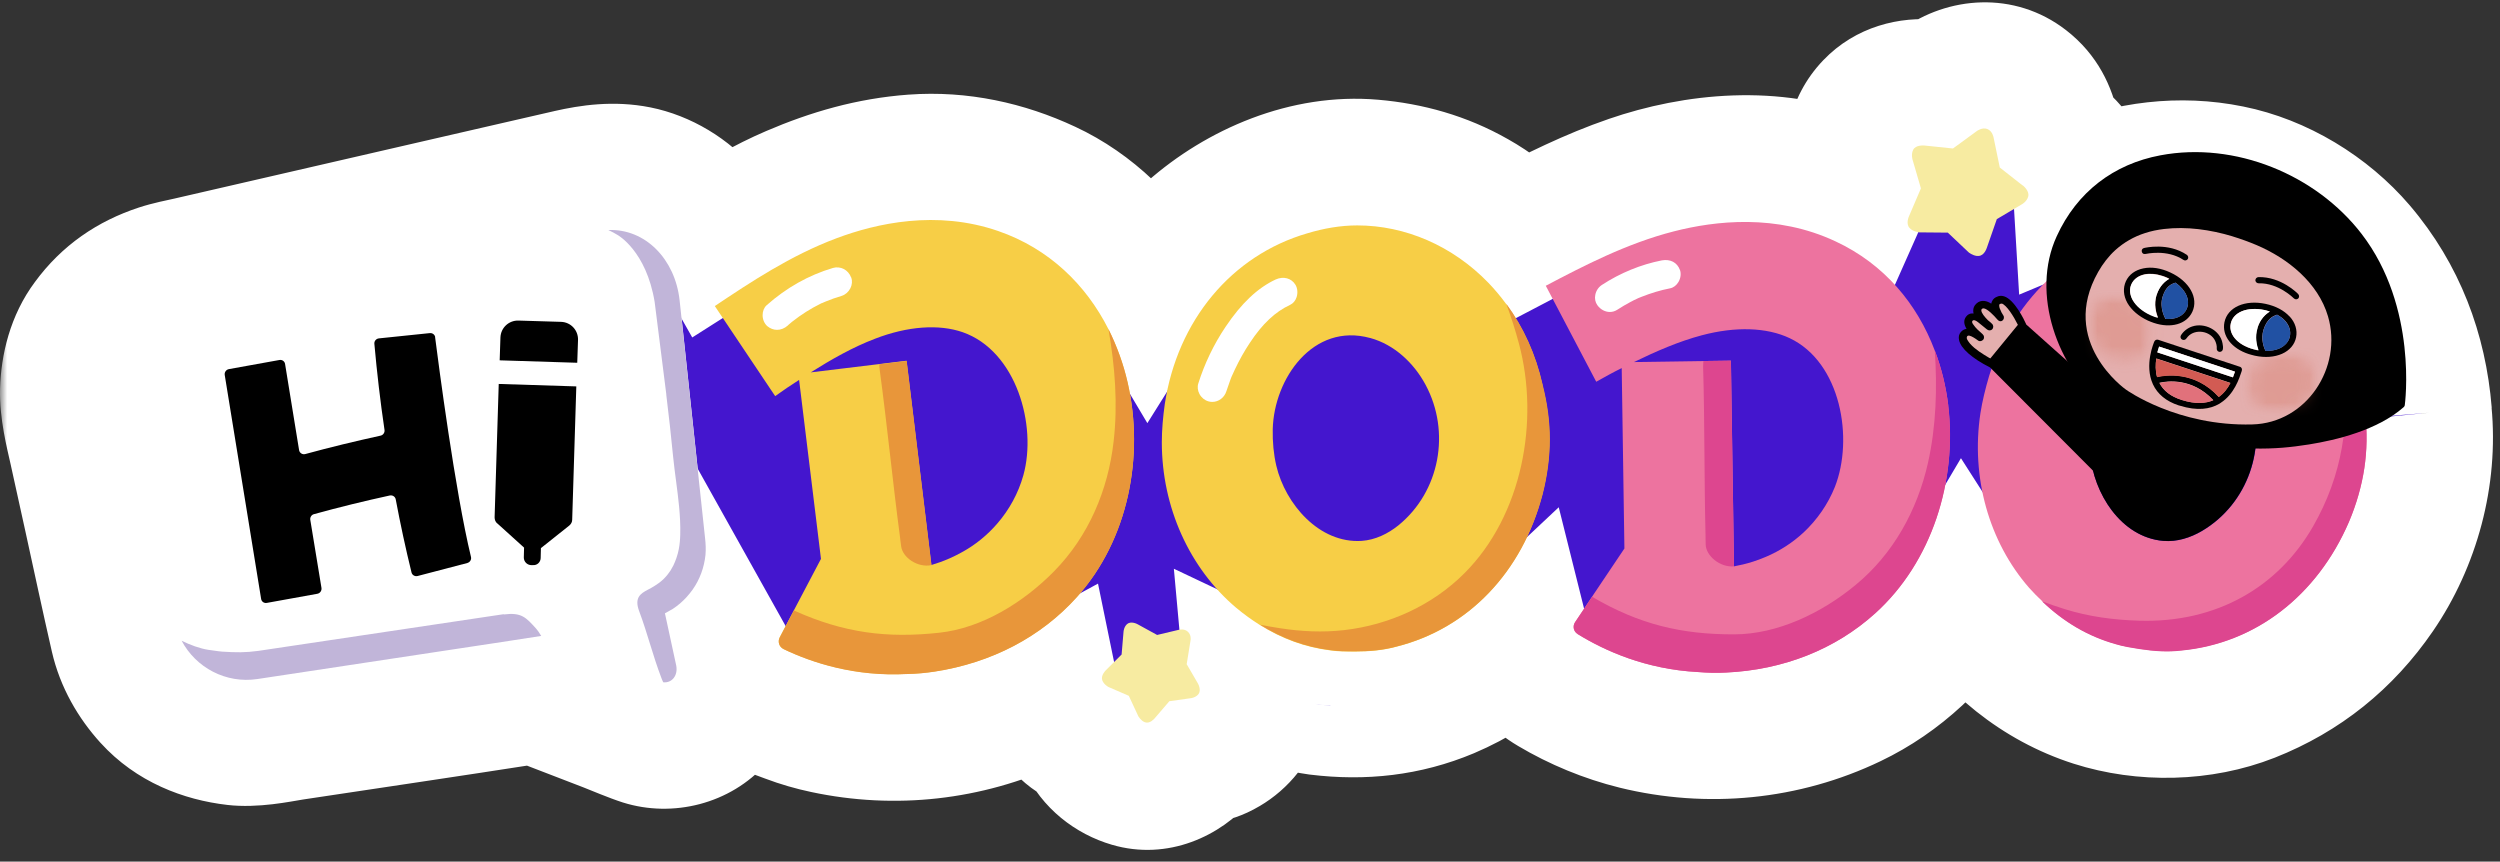 <svg width="177" height="61" viewBox="0 0 177 61" fill="none" xmlns="http://www.w3.org/2000/svg">
<rect x="0" y="0" width="177" height="61" fill="#333333" stroke="none"/>
<mask id="path-1-outside-1_99_2832" maskUnits="userSpaceOnUse" x="0" y="-0.834" width="177" height="62" fill="black">
<rect fill="white" y="-0.834" width="177" height="62"/>
<path d="M171.43 29.267C171.084 24.977 169.609 21.069 166.803 17.78C164.544 15.139 161.237 13.125 157.83 12.442C154.341 11.732 150.78 12.178 147.527 13.535C147.445 12.16 146.744 10.912 145.633 10.037C145.478 9.919 145.332 9.8 145.177 9.682C145.15 9.554 145.123 9.427 145.095 9.299C144.831 8.006 144.294 6.922 143.21 6.084C141.534 4.79 139.256 4.918 137.589 6.129C137.453 6.23 137.307 6.33 137.17 6.439L136.669 6.384C135.23 6.23 133.727 6.649 132.707 7.714C131.504 8.962 131.185 10.711 131.586 12.351C131.632 12.524 131.686 12.706 131.741 12.879C131.768 12.961 131.787 13.043 131.814 13.125C131.787 13.18 131.768 13.235 131.741 13.289C131.705 13.38 131.668 13.462 131.632 13.544C131.167 13.326 130.693 13.116 130.22 12.925C125.592 11.094 120.145 11.559 115.517 13.153C112.784 14.091 110.188 15.384 107.629 16.724C106.636 15.758 105.542 14.902 104.294 14.2C102.072 12.934 99.667 12.26 97.135 12.041C92.571 11.65 87.916 13.608 84.536 16.596C83.279 17.698 82.222 18.974 81.348 20.367C79.599 17.425 77.094 14.938 73.997 13.499C71.091 12.142 67.912 11.449 64.696 11.686C61.699 11.905 58.957 12.697 56.215 13.872C54.302 14.692 52.517 15.74 50.768 16.851C50.458 16.305 50.103 15.803 49.657 15.257C48.527 13.89 46.796 12.852 45.066 12.506C43.453 12.187 41.914 12.387 40.347 12.743C37.769 13.335 35.2 13.927 32.622 14.519C26.227 15.995 19.842 17.461 13.447 18.937C12.773 19.092 12.062 19.219 11.406 19.438C9.375 20.103 7.744 21.224 6.487 22.945C5.485 24.284 5.048 26.006 5.003 27.655C4.966 29.03 5.33 30.397 5.622 31.736C5.977 33.339 6.323 34.933 6.679 36.536C7.298 39.36 7.899 42.193 8.546 45.017C8.91 46.602 9.73 48.032 10.814 49.226C12.345 50.911 14.458 51.767 16.672 52.022C18.002 52.177 19.359 51.867 20.671 51.667C26.227 50.829 31.793 50.009 37.341 49.144C37.514 49.116 37.687 49.089 37.86 49.062C39.6 49.736 41.349 50.401 43.089 51.075C43.927 51.394 44.756 51.776 45.612 52.05C47.325 52.587 49.329 52.077 50.522 50.729C51.333 49.809 51.706 48.788 51.779 47.695C51.952 48.005 52.162 48.297 52.408 48.561C53.309 49.544 54.721 49.991 55.942 50.446C56.762 50.756 57.609 51.002 58.474 51.184C63.384 52.232 68.376 51.658 72.922 49.581C73.359 49.38 73.778 49.162 74.197 48.934C74.343 49.645 74.625 50.228 75.072 50.811C75.472 51.33 75.809 51.694 76.42 52.04C76.529 52.104 76.648 52.15 76.766 52.204C76.83 52.232 76.903 52.268 76.975 52.295C76.994 52.341 77.012 52.377 77.039 52.423C77.631 53.698 78.788 54.618 80.127 55.01C81.831 55.511 83.644 54.755 84.755 53.452C84.782 53.416 84.81 53.389 84.837 53.352C84.928 53.343 85.01 53.325 85.092 53.316C85.192 53.297 85.292 53.288 85.393 53.27C85.32 53.279 85.238 53.288 85.165 53.297C85.657 53.216 86.067 53.106 86.65 52.76C87.661 52.168 88.453 51.184 88.754 50.045C88.891 49.535 88.927 49.034 88.882 48.533C89.228 48.697 89.583 48.852 89.938 48.998C91.068 49.462 92.197 49.709 93.372 49.882C96.497 50.264 99.503 49.945 102.427 48.715C104.313 47.914 106.071 46.803 107.574 45.391C107.601 45.5 107.628 45.618 107.665 45.719C108.093 46.967 108.904 47.85 110.033 48.515C111.828 49.581 113.832 50.41 115.863 50.911C120.946 52.159 126.275 51.64 130.985 49.38C134.301 47.795 137.125 45.145 139.001 41.975C141.187 45.391 144.458 48.069 148.338 49.308C151.8 50.41 155.817 50.328 159.206 48.998C162.904 47.54 165.874 45.145 168.124 41.865C170.611 38.24 171.84 33.658 171.421 29.276"/>
</mask>
<path d="M171.43 29.267C171.084 24.977 169.609 21.069 166.803 17.78C164.544 15.139 161.237 13.125 157.83 12.442C154.341 11.732 150.78 12.178 147.527 13.535C147.445 12.16 146.744 10.912 145.633 10.037C145.478 9.919 145.332 9.8 145.177 9.682C145.15 9.554 145.123 9.427 145.095 9.299C144.831 8.006 144.294 6.922 143.21 6.084C141.534 4.79 139.256 4.918 137.589 6.129C137.453 6.23 137.307 6.33 137.17 6.439L136.669 6.384C135.23 6.23 133.727 6.649 132.707 7.714C131.504 8.962 131.185 10.711 131.586 12.351C131.632 12.524 131.686 12.706 131.741 12.879C131.768 12.961 131.787 13.043 131.814 13.125C131.787 13.18 131.768 13.235 131.741 13.289C131.705 13.38 131.668 13.462 131.632 13.544C131.167 13.326 130.693 13.116 130.22 12.925C125.592 11.094 120.145 11.559 115.517 13.153C112.784 14.091 110.188 15.384 107.629 16.724C106.636 15.758 105.542 14.902 104.294 14.2C102.072 12.934 99.667 12.26 97.135 12.041C92.571 11.65 87.916 13.608 84.536 16.596C83.279 17.698 82.222 18.974 81.348 20.367C79.599 17.425 77.094 14.938 73.997 13.499C71.091 12.142 67.912 11.449 64.696 11.686C61.699 11.905 58.957 12.697 56.215 13.872C54.302 14.692 52.517 15.74 50.768 16.851C50.458 16.305 50.103 15.803 49.657 15.257C48.527 13.89 46.796 12.852 45.066 12.506C43.453 12.187 41.914 12.387 40.347 12.743C37.769 13.335 35.2 13.927 32.622 14.519C26.227 15.995 19.842 17.461 13.447 18.937C12.773 19.092 12.062 19.219 11.406 19.438C9.375 20.103 7.744 21.224 6.487 22.945C5.485 24.284 5.048 26.006 5.003 27.655C4.966 29.03 5.33 30.397 5.622 31.736C5.977 33.339 6.323 34.933 6.679 36.536C7.298 39.36 7.899 42.193 8.546 45.017C8.91 46.602 9.73 48.032 10.814 49.226C12.345 50.911 14.458 51.767 16.672 52.022C18.002 52.177 19.359 51.867 20.671 51.667C26.227 50.829 31.793 50.009 37.341 49.144C37.514 49.116 37.687 49.089 37.86 49.062C39.6 49.736 41.349 50.401 43.089 51.075C43.927 51.394 44.756 51.776 45.612 52.05C47.325 52.587 49.329 52.077 50.522 50.729C51.333 49.809 51.706 48.788 51.779 47.695C51.952 48.005 52.162 48.297 52.408 48.561C53.309 49.544 54.721 49.991 55.942 50.446C56.762 50.756 57.609 51.002 58.474 51.184C63.384 52.232 68.376 51.658 72.922 49.581C73.359 49.38 73.778 49.162 74.197 48.934C74.343 49.645 74.625 50.228 75.072 50.811C75.472 51.33 75.809 51.694 76.42 52.04C76.529 52.104 76.648 52.15 76.766 52.204C76.83 52.232 76.903 52.268 76.975 52.295C76.994 52.341 77.012 52.377 77.039 52.423C77.631 53.698 78.788 54.618 80.127 55.01C81.831 55.511 83.644 54.755 84.755 53.452C84.782 53.416 84.81 53.389 84.837 53.352C84.928 53.343 85.01 53.325 85.092 53.316C85.192 53.297 85.292 53.288 85.393 53.27C85.32 53.279 85.238 53.288 85.165 53.297C85.657 53.216 86.067 53.106 86.65 52.76C87.661 52.168 88.453 51.184 88.754 50.045C88.891 49.535 88.927 49.034 88.882 48.533C89.228 48.697 89.583 48.852 89.938 48.998C91.068 49.462 92.197 49.709 93.372 49.882C96.497 50.264 99.503 49.945 102.427 48.715C104.313 47.914 106.071 46.803 107.574 45.391C107.601 45.5 107.628 45.618 107.665 45.719C108.093 46.967 108.904 47.85 110.033 48.515C111.828 49.581 113.832 50.41 115.863 50.911C120.946 52.159 126.275 51.64 130.985 49.38C134.301 47.795 137.125 45.145 139.001 41.975C141.187 45.391 144.458 48.069 148.338 49.308C151.8 50.41 155.817 50.328 159.206 48.998C162.904 47.54 165.874 45.145 168.124 41.865C170.611 38.24 171.84 33.658 171.421 29.276" fill="#4416CE"/>
<path d="M166.803 17.78L170.607 14.535L170.603 14.53L166.803 17.78ZM157.83 12.442L156.832 17.341L156.84 17.343L156.847 17.345L157.83 12.442ZM147.527 13.535L142.536 13.833L142.955 20.861L149.453 18.149L147.527 13.535ZM145.633 10.037L148.725 6.108L148.697 6.086L148.67 6.065L145.633 10.037ZM145.177 9.682L140.288 10.73L140.675 12.533L142.14 13.654L145.177 9.682ZM145.095 9.299L140.196 10.3L140.201 10.323L140.206 10.347L145.095 9.299ZM143.21 6.084L146.268 2.128L146.264 2.125L143.21 6.084ZM137.589 6.129L134.65 2.085L134.641 2.091L134.632 2.097L137.589 6.129ZM137.17 6.439L136.628 11.409L138.681 11.633L140.294 10.343L137.17 6.439ZM136.669 6.384L137.211 1.414L137.204 1.413L136.669 6.384ZM132.707 7.714L136.307 11.184L136.313 11.178L136.318 11.172L132.707 7.714ZM131.586 12.351L126.729 13.538L126.74 13.581L126.751 13.623L131.586 12.351ZM131.741 12.879L126.973 14.385L126.985 14.423L126.998 14.46L131.741 12.879ZM131.814 13.125L136.286 15.361L137.212 13.509L136.557 11.544L131.814 13.125ZM131.741 13.289L127.269 11.053L127.176 11.239L127.099 11.432L131.741 13.289ZM131.632 13.544L129.503 18.068L134.126 20.244L136.201 15.575L131.632 13.544ZM130.22 12.925L132.092 8.289L132.076 8.282L132.059 8.276L130.22 12.925ZM115.517 13.153L117.141 17.882L117.146 17.88L115.517 13.153ZM107.629 16.724L104.143 20.308L106.738 22.832L109.946 21.154L107.629 16.724ZM104.294 14.2L101.82 18.545L101.832 18.552L101.845 18.559L104.294 14.2ZM97.135 12.041L97.565 7.06L97.562 7.06L97.135 12.041ZM84.536 16.596L87.833 20.355L87.84 20.349L87.848 20.342L84.536 16.596ZM81.348 20.367L77.05 22.922L81.233 29.959L85.583 23.025L81.348 20.367ZM73.997 13.499L71.881 18.029L71.89 18.033L73.997 13.499ZM64.696 11.686L65.06 16.673L65.063 16.672L64.696 11.686ZM56.215 13.872L54.246 9.277L56.215 13.872ZM50.768 16.851L46.418 19.316L49.011 23.892L53.45 21.071L50.768 16.851ZM49.657 15.257L53.529 12.094L53.52 12.083L53.51 12.071L49.657 15.257ZM45.066 12.506L46.046 7.603L46.035 7.601L45.066 12.506ZM40.347 12.743L39.241 7.866L39.228 7.87L40.347 12.743ZM32.622 14.519L31.503 9.646L31.498 9.647L32.622 14.519ZM13.447 18.937L14.566 23.81L14.571 23.809L13.447 18.937ZM11.406 19.438L12.962 24.19L12.975 24.186L12.988 24.181L11.406 19.438ZM6.487 22.945L10.491 25.941L10.508 25.917L10.525 25.894L6.487 22.945ZM5.003 27.655L0.004 27.517L0.004 27.522L5.003 27.655ZM5.622 31.736L0.736 32.799L0.738 32.808L0.74 32.817L5.622 31.736ZM6.679 36.536L11.562 35.465L11.56 35.455L6.679 36.536ZM8.546 45.017L3.672 46.133L3.673 46.137L8.546 45.017ZM10.814 49.226L14.516 45.864L14.515 45.864L10.814 49.226ZM16.672 52.022L17.25 47.056L17.244 47.055L16.672 52.022ZM20.671 51.667L19.925 46.723L19.916 46.724L20.671 51.667ZM37.341 49.144L38.111 54.084L38.12 54.083L37.341 49.144ZM37.86 49.062L39.666 44.399L38.41 43.913L37.08 44.123L37.86 49.062ZM43.089 51.075L41.282 55.737L41.297 55.743L41.311 55.748L43.089 51.075ZM45.612 52.05L44.092 56.813L44.103 56.816L44.115 56.82L45.612 52.05ZM50.522 50.729L54.266 54.043L54.273 54.034L50.522 50.729ZM51.779 47.695L56.144 45.256L47.913 30.527L46.79 47.363L51.779 47.695ZM52.408 48.561L56.093 45.182L56.08 45.168L56.067 45.154L52.408 48.561ZM55.942 50.446L57.709 45.769L57.7 45.765L57.69 45.762L55.942 50.446ZM58.474 51.184L59.518 46.294L59.505 46.291L58.474 51.184ZM72.922 49.581L75 54.129L75.005 54.126L72.922 49.581ZM74.197 48.934L79.095 47.929L77.739 41.319L71.81 44.541L74.197 48.934ZM75.072 50.811L71.102 53.85L71.108 53.858L71.114 53.866L75.072 50.811ZM76.42 52.04L78.939 47.721L78.913 47.706L78.887 47.691L76.42 52.04ZM76.766 52.204L74.671 56.744L74.733 56.773L74.796 56.8L76.766 52.204ZM76.975 52.295L81.618 50.439L80.798 48.389L78.731 47.614L76.975 52.295ZM77.039 52.423L81.574 50.318L81.463 50.078L81.327 49.851L77.039 52.423ZM80.127 55.01L81.538 50.213L81.531 50.211L80.127 55.01ZM84.755 53.452L88.559 56.698L88.661 56.578L88.755 56.452L84.755 53.452ZM84.837 53.352L84.339 48.377L82.154 48.596L80.837 50.352L84.837 53.352ZM85.092 53.316L85.644 58.285L85.816 58.266L85.986 58.235L85.092 53.316ZM85.393 53.27L86.287 58.19L84.772 48.309L85.393 53.27ZM85.165 53.297L84.343 48.366L85.785 58.259L85.165 53.297ZM86.65 52.76L84.123 48.445L84.11 48.453L84.097 48.461L86.65 52.76ZM88.754 50.045L83.924 48.752L83.922 48.761L83.92 48.769L88.754 50.045ZM88.882 48.533L91.022 44.015L83.109 40.267L83.902 48.986L88.882 48.533ZM89.938 48.998L91.84 44.374L91.836 44.372L89.938 48.998ZM93.372 49.882L92.644 54.828L92.704 54.837L92.765 54.844L93.372 49.882ZM102.427 48.715L104.365 53.325L104.374 53.321L104.383 53.317L102.427 48.715ZM107.574 45.391L112.425 44.178L110.359 35.914L104.15 41.746L107.574 45.391ZM107.665 45.719L112.394 44.096L112.38 44.053L112.364 44.01L107.665 45.719ZM110.033 48.515L112.587 44.216L112.578 44.211L112.57 44.206L110.033 48.515ZM115.863 50.911L114.666 55.765L114.671 55.767L115.863 50.911ZM130.985 49.38L128.828 44.869L128.822 44.872L130.985 49.38ZM139.001 41.975L143.212 39.279L138.835 32.44L134.698 39.428L139.001 41.975ZM148.338 49.308L146.818 54.071L146.821 54.072L148.338 49.308ZM159.206 48.998L161.032 53.652L161.039 53.65L159.206 48.998ZM168.124 41.865L172.247 44.694L172.247 44.694L168.124 41.865ZM171.43 29.267L176.414 28.865C175.993 23.641 174.166 18.706 170.607 14.535L166.803 17.78L162.999 21.025C165.051 23.431 166.176 26.312 166.447 29.669L171.43 29.267ZM166.803 17.78L170.603 14.53C167.657 11.086 163.378 8.455 158.813 7.54L157.83 12.442L156.847 17.345C159.096 17.796 161.43 19.191 163.003 21.03L166.803 17.78ZM157.83 12.442L158.828 7.543C154.269 6.614 149.69 7.215 145.602 8.921L147.527 13.535L149.453 18.149C151.869 17.141 154.414 16.849 156.832 17.341L157.83 12.442ZM147.527 13.535L152.519 13.238C152.344 10.302 150.849 7.78 148.725 6.108L145.633 10.037L142.541 13.967C142.591 14.006 142.594 14.024 142.58 13.998C142.572 13.985 142.562 13.963 142.554 13.933C142.545 13.902 142.538 13.868 142.536 13.833L147.527 13.535ZM145.633 10.037L148.67 6.065C148.626 6.032 148.579 5.995 148.499 5.932C148.429 5.876 148.325 5.795 148.215 5.71L145.177 9.682L142.14 13.654C142.184 13.687 142.231 13.724 142.311 13.787C142.381 13.843 142.485 13.924 142.595 14.009L145.633 10.037ZM145.177 9.682L150.066 8.634C150.053 8.57 150.039 8.507 150.025 8.443C150.012 8.379 149.998 8.315 149.984 8.252L145.095 9.299L140.206 10.347C140.22 10.411 140.234 10.475 140.247 10.539C140.261 10.602 140.275 10.666 140.288 10.73L145.177 9.682ZM145.095 9.299L149.994 8.299C149.556 6.155 148.532 3.878 146.268 2.128L143.21 6.084L140.151 10.04C140.165 10.05 140.158 10.046 140.14 10.025C140.122 10.005 140.11 9.986 140.104 9.976C140.093 9.956 140.142 10.032 140.196 10.3L145.095 9.299ZM143.21 6.084L146.264 2.125C142.597 -0.705 137.862 -0.25 134.65 2.085L137.589 6.129L140.529 10.174C140.562 10.149 140.567 10.165 140.506 10.166C140.47 10.167 140.414 10.162 140.345 10.14C140.272 10.117 140.206 10.081 140.155 10.042L143.21 6.084ZM137.589 6.129L134.632 2.097C134.559 2.151 134.59 2.127 134.443 2.234C134.349 2.302 134.205 2.408 134.047 2.535L137.17 6.439L140.294 10.343C140.272 10.361 140.269 10.361 140.317 10.327C140.341 10.31 140.364 10.293 140.405 10.263C140.442 10.237 140.492 10.201 140.546 10.161L137.589 6.129ZM137.17 6.439L137.712 1.469L137.211 1.414L136.669 6.384L136.127 11.355L136.628 11.409L137.17 6.439ZM136.669 6.384L137.204 1.413C134.532 1.126 131.386 1.863 129.095 4.257L132.707 7.714L136.318 11.172C136.197 11.298 136.086 11.344 136.055 11.354C136.04 11.358 136.042 11.356 136.06 11.354C136.077 11.353 136.103 11.352 136.134 11.356L136.669 6.384ZM132.707 7.714L129.106 4.245C126.502 6.948 126 10.555 126.729 13.538L131.586 12.351L136.443 11.164C136.428 11.1 136.423 11.05 136.422 11.018C136.422 10.985 136.425 10.975 136.423 10.985C136.42 10.997 136.412 11.027 136.39 11.069C136.367 11.112 136.338 11.152 136.307 11.184L132.707 7.714ZM131.586 12.351L126.751 13.623C126.825 13.904 126.905 14.171 126.973 14.385L131.741 12.879L136.509 11.374C136.467 11.242 136.439 11.144 136.421 11.079L131.586 12.351ZM131.741 12.879L126.998 14.46C126.978 14.403 126.966 14.36 126.96 14.341C126.956 14.325 126.953 14.315 126.96 14.341C126.964 14.356 126.978 14.407 126.995 14.464C127.012 14.524 127.038 14.608 127.07 14.706L131.814 13.125L136.557 11.544C136.576 11.601 136.589 11.645 136.595 11.664C136.599 11.679 136.602 11.69 136.595 11.664C136.591 11.649 136.576 11.597 136.56 11.541C136.542 11.481 136.517 11.396 136.484 11.298L131.741 12.879ZM131.814 13.125L127.342 10.889C127.286 11.001 127.243 11.096 127.214 11.162C127.187 11.223 127.165 11.277 127.162 11.284C127.154 11.304 127.165 11.277 127.179 11.244C127.196 11.206 127.227 11.138 127.269 11.053L131.741 13.289L136.213 15.525C136.269 15.413 136.312 15.318 136.341 15.252C136.367 15.192 136.39 15.137 136.393 15.13C136.401 15.11 136.39 15.137 136.376 15.17C136.359 15.209 136.328 15.277 136.286 15.361L131.814 13.125ZM131.741 13.289L127.099 11.432C127.102 11.424 127.102 11.424 127.097 11.435C127.094 11.442 127.091 11.45 127.085 11.463C127.079 11.477 127.072 11.492 127.063 11.514L131.632 13.544L136.201 15.575C136.233 15.502 136.307 15.338 136.383 15.146L131.741 13.289ZM131.632 13.544L133.761 9.02C133.226 8.769 132.666 8.521 132.092 8.289L130.22 12.925L128.347 17.561C128.721 17.712 129.108 17.883 129.503 18.068L131.632 13.544ZM130.22 12.925L132.059 8.276C125.975 5.868 119.233 6.584 113.889 8.425L115.517 13.153L117.146 17.88C121.056 16.533 125.209 16.319 128.38 17.574L130.22 12.925ZM115.517 13.153L113.894 8.424C110.778 9.493 107.897 10.94 105.311 12.293L107.629 16.724L109.946 21.154C112.479 19.829 114.791 18.688 117.141 17.882L115.517 13.153ZM107.629 16.724L111.114 13.139C109.862 11.921 108.427 10.787 106.744 9.841L104.294 14.2L101.845 18.559C102.657 19.016 103.409 19.594 104.143 20.308L107.629 16.724ZM104.294 14.2L106.769 9.856C103.839 8.186 100.718 7.332 97.565 7.06L97.135 12.041L96.704 17.023C98.615 17.188 100.305 17.682 101.82 18.545L104.294 14.2ZM97.135 12.041L97.562 7.06C91.348 6.526 85.391 9.167 81.225 12.85L84.536 16.596L87.848 20.342C90.441 18.05 93.793 16.773 96.707 17.023L97.135 12.041ZM84.536 16.596L81.24 12.836C79.587 14.286 78.222 15.942 77.113 17.71L81.348 20.367L85.583 23.025C86.223 22.005 86.972 21.11 87.833 20.355L84.536 16.596ZM81.348 20.367L85.646 17.812C83.474 14.158 80.263 10.897 76.104 8.964L73.997 13.499L71.89 18.033C73.925 18.979 75.724 20.692 77.05 22.922L81.348 20.367ZM73.997 13.499L76.113 8.969C72.537 7.298 68.507 6.392 64.329 6.7L64.696 11.686L65.063 16.672C67.317 16.506 69.645 16.985 71.881 18.029L73.997 13.499ZM64.696 11.686L64.332 6.699C60.652 6.968 57.362 7.941 54.246 9.277L56.215 13.872L58.185 18.468C60.553 17.453 62.746 16.841 65.06 16.673L64.696 11.686ZM56.215 13.872L54.246 9.277C51.967 10.253 49.918 11.467 48.086 12.631L50.768 16.851L53.45 21.071C55.116 20.012 56.638 19.131 58.185 18.468L56.215 13.872ZM50.768 16.851L55.118 14.386C54.636 13.536 54.107 12.801 53.529 12.094L49.657 15.257L45.784 18.42C46.099 18.805 46.28 19.073 46.418 19.316L50.768 16.851ZM49.657 15.257L53.51 12.071C51.655 9.826 48.912 8.176 46.046 7.603L45.066 12.506L44.085 17.409C44.68 17.528 45.399 17.955 45.803 18.443L49.657 15.257ZM45.066 12.506L46.035 7.601C43.413 7.082 41.07 7.452 39.241 7.866L40.347 12.743L41.453 17.619C42.757 17.323 43.494 17.292 44.096 17.411L45.066 12.506ZM40.347 12.743L39.228 7.87C37.938 8.166 36.65 8.462 35.363 8.758C34.077 9.054 32.791 9.35 31.503 9.646L32.622 14.519L33.741 19.392C35.031 19.096 36.319 18.8 37.606 18.503C38.892 18.207 40.178 17.912 41.466 17.616L40.347 12.743ZM32.622 14.519L31.498 9.647C28.302 10.385 25.108 11.12 21.913 11.855C18.718 12.591 15.521 13.327 12.323 14.065L13.447 18.937L14.571 23.809C17.767 23.072 20.961 22.336 24.156 21.601C27.351 20.865 30.547 20.129 33.746 19.391L32.622 14.519ZM13.447 18.937L12.327 14.064C11.981 14.144 10.785 14.375 9.825 14.695L11.406 19.438L12.988 24.181C13.34 24.064 13.565 24.04 14.566 23.81L13.447 18.937ZM11.406 19.438L9.851 14.686C6.913 15.648 4.378 17.356 2.449 19.997L6.487 22.945L10.525 25.894C11.111 25.091 11.837 24.558 12.962 24.19L11.406 19.438ZM6.487 22.945L2.484 19.95C0.69 22.348 0.069 25.169 0.004 27.517L5.003 27.655L10.001 27.793C10.027 26.843 10.281 26.221 10.491 25.941L6.487 22.945ZM5.003 27.655L0.004 27.522C-0.053 29.669 0.523 31.817 0.736 32.799L5.622 31.736L10.508 30.672C10.138 28.976 9.985 28.392 10.001 27.787L5.003 27.655ZM5.622 31.736L0.74 32.817C0.917 33.613 1.091 34.407 1.266 35.207C1.442 36.006 1.618 36.81 1.797 37.618L6.679 36.536L11.56 35.455C11.384 34.659 11.21 33.865 11.034 33.065C10.859 32.266 10.682 31.462 10.504 30.654L5.622 31.736ZM6.679 36.536L1.795 37.608C2.404 40.386 3.019 43.28 3.672 46.133L8.546 45.017L13.42 43.901C12.78 41.106 12.192 38.334 11.562 35.465L6.679 36.536ZM8.546 45.017L3.673 46.137C4.258 48.683 5.546 50.862 7.113 52.588L10.814 49.226L14.515 45.864C13.915 45.203 13.562 44.522 13.419 43.897L8.546 45.017ZM10.814 49.226L7.113 52.587C9.657 55.389 13.015 56.634 16.099 56.989L16.672 52.022L17.244 47.055C15.901 46.9 15.032 46.433 14.516 45.864L10.814 49.226ZM16.672 52.022L16.093 56.989C18.295 57.245 20.65 56.728 21.426 56.61L20.671 51.667L19.916 46.724C18.068 47.007 17.709 47.109 17.25 47.056L16.672 52.022ZM20.671 51.667L21.416 56.611C26.95 55.776 32.547 54.952 38.111 54.084L37.341 49.144L36.57 44.203C31.039 45.066 25.505 45.881 19.925 46.723L20.671 51.667ZM37.341 49.144L38.12 54.083C38.207 54.069 38.294 54.055 38.38 54.041C38.467 54.028 38.553 54.014 38.64 54.001L37.86 49.062L37.08 44.123C36.994 44.136 36.907 44.15 36.821 44.164C36.734 44.178 36.648 44.191 36.561 44.205L37.341 49.144ZM37.86 49.062L36.054 53.724C36.932 54.064 37.812 54.402 38.683 54.736C39.556 55.072 40.421 55.403 41.282 55.737L43.089 51.075L44.895 46.413C44.017 46.072 43.137 45.735 42.266 45.4C41.392 45.065 40.528 44.733 39.666 44.399L37.86 49.062ZM43.089 51.075L41.311 55.748C41.664 55.882 43.114 56.501 44.092 56.813L45.612 52.05L47.132 47.286C46.397 47.052 46.19 46.905 44.867 46.402L43.089 51.075ZM45.612 52.05L44.115 56.82C47.615 57.919 51.702 56.939 54.266 54.043L50.522 50.729L46.778 47.415C46.837 47.348 46.89 47.31 46.923 47.29C46.956 47.27 46.976 47.264 46.982 47.263C46.988 47.261 46.995 47.26 47.009 47.26C47.023 47.26 47.057 47.263 47.109 47.279L45.612 52.05ZM50.522 50.729L54.273 54.034C55.868 52.225 56.627 50.136 56.768 48.028L51.779 47.695L46.79 47.363C46.787 47.404 46.783 47.425 46.782 47.428C46.782 47.431 46.783 47.424 46.788 47.411C46.794 47.397 46.799 47.388 46.801 47.385C46.803 47.382 46.795 47.395 46.771 47.423L50.522 50.729ZM51.779 47.695L47.414 50.134C47.774 50.778 48.217 51.397 48.748 51.968L52.408 48.561L56.067 45.154C56.106 45.196 56.13 45.232 56.144 45.256L51.779 47.695ZM52.408 48.561L48.722 51.939C49.784 53.099 51.005 53.791 51.923 54.224C52.789 54.633 53.76 54.969 54.194 55.131L55.942 50.446L57.69 45.762C57.521 45.699 57.345 45.635 57.2 45.581C57.046 45.525 56.911 45.475 56.783 45.426C56.522 45.327 56.334 45.248 56.188 45.179C55.869 45.029 55.933 45.007 56.093 45.182L52.408 48.561ZM55.942 50.446L54.175 55.124C55.241 55.526 56.335 55.843 57.444 56.077L58.474 51.184L59.505 46.291C58.883 46.16 58.282 45.986 57.709 45.769L55.942 50.446ZM58.474 51.184L57.431 56.074C63.407 57.349 69.493 56.645 75 54.129L72.922 49.581L70.844 45.033C67.26 46.671 63.361 47.114 59.518 46.294L58.474 51.184ZM72.922 49.581L75.005 54.126C75.59 53.858 76.121 53.579 76.585 53.327L74.197 48.934L71.81 44.541C71.435 44.745 71.128 44.903 70.839 45.036L72.922 49.581ZM74.197 48.934L69.299 49.939C69.612 51.466 70.247 52.733 71.102 53.85L75.072 50.811L79.042 47.771C79.02 47.743 79.014 47.733 79.018 47.738C79.022 47.745 79.033 47.764 79.046 47.792C79.06 47.821 79.072 47.851 79.081 47.88C79.091 47.908 79.095 47.926 79.095 47.929L74.197 48.934ZM75.072 50.811L71.114 53.866C71.723 54.656 72.538 55.587 73.953 56.39L76.42 52.04L78.887 47.691C78.891 47.694 78.923 47.712 78.97 47.747C79.019 47.783 79.064 47.822 79.103 47.858C79.14 47.893 79.156 47.912 79.145 47.9C79.132 47.884 79.098 47.844 79.03 47.755L75.072 50.811ZM76.42 52.04L73.9 56.359C74.176 56.52 74.416 56.63 74.534 56.684C74.591 56.709 74.651 56.736 74.665 56.742C74.691 56.754 74.685 56.751 74.671 56.744L76.766 52.204L78.861 47.665C78.823 47.647 78.788 47.631 78.76 47.619C78.732 47.606 78.707 47.595 78.69 47.587C78.682 47.584 78.672 47.58 78.666 47.577C78.66 47.574 78.655 47.572 78.651 47.571C78.643 47.567 78.642 47.567 78.645 47.568C78.65 47.57 78.683 47.585 78.731 47.609C78.779 47.633 78.852 47.67 78.939 47.721L76.42 52.04ZM76.766 52.204L74.796 56.8C74.763 56.786 74.742 56.776 74.749 56.779C74.753 56.781 74.755 56.782 74.767 56.788C74.777 56.792 74.792 56.799 74.809 56.807C74.87 56.834 75.026 56.904 75.22 56.977L76.975 52.295L78.731 47.614C78.765 47.626 78.794 47.638 78.818 47.648C78.842 47.657 78.862 47.666 78.877 47.672C78.893 47.679 78.905 47.684 78.913 47.688C78.921 47.691 78.925 47.693 78.925 47.693C78.925 47.693 78.925 47.693 78.923 47.692C78.921 47.691 78.919 47.69 78.915 47.688C78.913 47.688 78.911 47.687 78.909 47.686C78.907 47.685 78.904 47.683 78.901 47.682C78.896 47.68 78.889 47.677 78.882 47.673C78.867 47.666 78.846 47.657 78.823 47.647C78.799 47.636 78.769 47.623 78.736 47.609L76.766 52.204ZM76.975 52.295L72.333 54.153C72.458 54.465 72.599 54.74 72.752 54.995L77.039 52.423L81.327 49.851C81.365 49.914 81.418 50.007 81.476 50.123C81.535 50.242 81.582 50.349 81.618 50.439L76.975 52.295ZM77.039 52.423L72.504 54.529C73.763 57.24 76.144 59.054 78.724 59.809L80.127 55.01L81.531 50.211C81.516 50.207 81.503 50.201 81.494 50.197C81.485 50.192 81.484 50.19 81.488 50.193C81.497 50.201 81.538 50.239 81.574 50.318L77.039 52.423ZM80.127 55.01L78.716 59.807C82.718 60.984 86.467 59.15 88.559 56.698L84.755 53.452L80.951 50.207C80.952 50.206 80.948 50.211 80.941 50.215C80.935 50.22 80.943 50.213 80.973 50.202C81.035 50.18 81.247 50.128 81.538 50.213L80.127 55.01ZM84.755 53.452L88.755 56.452C88.702 56.523 88.656 56.579 88.627 56.614C88.613 56.632 88.602 56.645 88.596 56.651C88.591 56.657 88.588 56.662 88.592 56.656C88.594 56.654 88.605 56.641 88.617 56.627C88.629 56.613 88.647 56.592 88.668 56.566C88.711 56.514 88.77 56.441 88.837 56.352L84.837 53.352L80.837 50.352C80.89 50.281 80.935 50.225 80.964 50.19C80.979 50.173 80.99 50.16 80.996 50.153C81.001 50.147 81.004 50.143 81 50.148C80.997 50.151 80.987 50.163 80.975 50.177C80.963 50.192 80.945 50.213 80.923 50.239C80.881 50.29 80.822 50.363 80.755 50.452L84.755 53.452ZM84.837 53.352L85.334 58.327C85.447 58.316 85.543 58.303 85.615 58.293C85.685 58.283 85.744 58.273 85.768 58.27C85.805 58.264 85.792 58.266 85.78 58.267C85.762 58.27 85.712 58.278 85.644 58.285L85.092 53.316L84.54 48.346C84.431 48.358 84.34 48.372 84.28 48.381C84.25 48.385 84.224 48.389 84.206 48.392C84.191 48.395 84.171 48.398 84.168 48.398C84.15 48.401 84.166 48.399 84.192 48.395C84.221 48.391 84.272 48.384 84.339 48.377L84.837 53.352ZM85.092 53.316L85.986 58.235C85.941 58.243 85.908 58.248 85.898 58.25C85.891 58.251 85.888 58.251 85.918 58.247C85.938 58.244 85.991 58.237 86.048 58.229C86.109 58.22 86.191 58.207 86.287 58.19L85.393 53.27L84.498 48.351C84.544 48.343 84.576 48.338 84.587 48.336C84.594 48.335 84.596 48.335 84.567 48.339C84.546 48.342 84.494 48.349 84.436 48.357C84.376 48.366 84.293 48.379 84.198 48.396L85.092 53.316ZM85.393 53.27L84.772 48.309C84.757 48.311 84.737 48.313 84.695 48.318C84.66 48.322 84.602 48.329 84.545 48.336L85.165 53.297L85.785 58.259C85.8 58.257 85.82 58.255 85.863 58.25C85.898 58.245 85.955 58.239 86.013 58.232L85.393 53.27ZM85.165 53.297L85.987 58.23C86.938 58.071 87.968 57.792 89.202 57.059L86.65 52.76L84.097 48.461C84.073 48.475 84.081 48.469 84.114 48.453C84.15 48.437 84.199 48.416 84.258 48.396C84.382 48.354 84.453 48.347 84.343 48.366L85.165 53.297ZM86.65 52.76L89.176 57.075C91.234 55.87 92.923 53.84 93.588 51.322L88.754 50.045L83.92 48.769C83.955 48.635 84.005 48.558 84.032 48.525C84.057 48.492 84.085 48.468 84.123 48.445L86.65 52.76ZM88.754 50.045L93.584 51.339C93.88 50.233 93.957 49.139 93.861 48.081L88.882 48.533L83.902 48.986C83.9 48.965 83.899 48.928 83.903 48.88C83.906 48.832 83.915 48.787 83.924 48.752L88.754 50.045ZM88.882 48.533L86.741 53.052C87.181 53.261 87.619 53.451 88.04 53.624L89.938 48.998L91.836 44.372C91.547 44.254 91.274 44.134 91.022 44.015L88.882 48.533ZM89.938 48.998L88.036 53.622C89.685 54.3 91.254 54.623 92.644 54.828L93.372 49.882L94.101 44.935C93.141 44.794 92.451 44.625 91.84 44.374L89.938 48.998ZM93.372 49.882L92.765 54.844C96.644 55.319 100.541 54.933 104.365 53.325L102.427 48.715L100.489 44.106C98.464 44.958 96.35 45.209 93.98 44.919L93.372 49.882ZM102.427 48.715L104.383 53.317C106.766 52.304 109.031 50.882 110.997 49.035L107.574 45.391L104.15 41.746C103.11 42.724 101.859 43.524 100.471 44.114L102.427 48.715ZM107.574 45.391L102.723 46.603C102.732 46.639 102.726 46.617 102.742 46.681C102.752 46.718 102.766 46.775 102.783 46.84C102.815 46.959 102.875 47.176 102.966 47.427L107.665 45.719L112.364 44.01C112.393 44.091 112.414 44.156 112.426 44.197C112.439 44.238 112.446 44.267 112.449 44.276C112.451 44.285 112.451 44.285 112.447 44.267C112.444 44.258 112.442 44.248 112.438 44.233C112.435 44.218 112.43 44.199 112.425 44.178L107.574 45.391ZM107.665 45.719L102.936 47.341C103.813 49.898 105.516 51.658 107.497 52.824L110.033 48.515L112.57 44.206C112.391 44.101 112.352 44.047 112.37 44.067C112.377 44.075 112.387 44.089 112.396 44.104C112.404 44.119 112.402 44.119 112.394 44.096L107.665 45.719ZM110.033 48.515L107.48 52.814C109.688 54.125 112.147 55.144 114.666 55.765L115.863 50.911L117.061 46.056C115.517 45.675 113.968 45.037 112.587 44.216L110.033 48.515ZM115.863 50.911L114.671 55.767C120.856 57.285 127.372 56.659 133.147 53.889L130.985 49.38L128.822 44.872C125.178 46.62 121.037 47.033 117.056 46.055L115.863 50.911ZM130.985 49.38L133.141 53.892C137.394 51.859 140.947 48.503 143.304 44.522L139.001 41.975L134.698 39.428C133.302 41.786 131.208 43.732 128.828 44.869L130.985 49.38ZM139.001 41.975L134.79 44.67C137.542 48.971 141.722 52.444 146.818 54.071L148.338 49.308L149.859 44.544C147.194 43.694 144.832 41.81 143.212 39.279L139.001 41.975ZM148.338 49.308L146.821 54.072C151.332 55.508 156.532 55.419 161.032 53.652L159.206 48.998L157.379 44.344C155.102 45.237 152.267 45.311 149.855 44.543L148.338 49.308ZM159.206 48.998L161.039 53.65C165.686 51.818 169.445 48.777 172.247 44.694L168.124 41.865L164.001 39.036C162.302 41.512 160.122 43.263 157.372 44.346L159.206 48.998ZM168.124 41.865L172.247 44.694C175.378 40.129 176.933 34.383 176.399 28.8L171.421 29.276L166.444 29.752C166.748 32.932 165.844 36.35 164 39.037L168.124 41.865Z" fill="white" mask="url(#path-1-outside-1_99_2832)"/>
<path d="M94.189 49.982C93.915 49.945 93.65 49.909 93.376 49.863C93.294 49.854 93.212 49.845 93.13 49.836C93.486 49.882 93.833 49.927 94.189 49.973" fill="#4416CE"/>
<path d="M109.203 27.236C108.72 25.096 107.855 23.183 106.625 21.507C106.242 20.987 105.832 20.495 105.386 20.031C102.844 17.398 99.483 15.959 96.094 15.959C94.91 15.959 93.717 16.169 92.569 16.515C87.176 18.081 83.36 22.709 82.467 28.603C82.339 29.532 82.257 30.425 82.257 31.317C82.257 35.899 84.207 40.226 87.522 43.032C88.069 43.487 88.625 43.888 89.189 44.243C90.747 45.218 92.405 45.828 94.181 46.047C94.728 46.129 95.284 46.129 95.921 46.129C96.942 46.129 97.916 46.047 98.846 45.792C103.938 44.517 107.754 40.536 109.194 35.016C109.531 33.704 109.704 32.383 109.704 31.108C109.704 29.832 109.531 28.566 109.194 27.245M97.014 23.93C98.709 24.394 100.103 25.697 100.931 27.245C102.717 30.57 101.952 34.797 99.009 37.193C98.263 37.794 97.361 38.231 96.404 38.295C93.389 38.486 91.002 35.672 90.365 32.984C90.173 32.164 90.091 31.29 90.11 30.388C90.201 26.799 92.97 22.827 97.005 23.93" fill="#F7CE46"/>
<path d="M95.938 46.115C96.958 46.115 97.933 46.033 98.862 45.778C103.954 44.503 107.771 40.513 109.219 35.002C109.556 33.69 109.729 32.369 109.729 31.094C109.729 29.819 109.556 28.553 109.219 27.232C108.736 25.091 107.871 23.178 106.641 21.502C106.987 22.431 107.288 23.378 107.543 24.335C109.009 29.81 107.771 36.487 103.69 40.577C101.421 42.854 98.352 44.248 95.163 44.612C93.651 44.785 92.121 44.713 90.618 44.476C90.162 44.403 89.689 44.33 89.215 44.23C90.772 45.205 92.43 45.815 94.207 46.033C94.762 46.115 95.309 46.115 95.947 46.115" fill="#E8963A"/>
<path d="M167.468 29.27C167.286 26.828 166.603 24.588 165.418 22.584C165.218 22.237 164.999 21.9 164.772 21.563C162.649 18.585 159.552 16.653 156.191 16.143C155.015 15.97 153.813 15.998 152.629 16.162C147.063 16.908 142.599 20.907 140.832 26.61C140.568 27.512 140.349 28.386 140.213 29.261C139.53 33.788 140.814 38.361 143.665 41.622C143.957 41.95 144.266 42.26 144.576 42.551C146.116 44.027 147.846 45.047 149.805 45.594C150.342 45.758 150.88 45.84 151.517 45.94C152.529 46.095 153.503 46.159 154.46 46.04C159.689 45.539 164.061 42.169 166.311 36.931C166.839 35.683 167.204 34.407 167.395 33.15C167.586 31.893 167.605 30.609 167.468 29.261M148.129 29.543C148.757 26.009 152.091 22.492 155.908 24.187C157.511 24.906 158.696 26.391 159.288 28.049C160.563 31.602 159.169 35.665 155.899 37.596C155.07 38.079 154.114 38.379 153.166 38.297C150.16 38.042 148.211 34.89 147.992 32.148C147.919 31.31 147.974 30.436 148.129 29.543Z" fill="#ED739F"/>
<path d="M151.513 45.959C152.515 46.114 153.498 46.178 154.455 46.059C159.684 45.558 164.047 42.188 166.306 36.95C166.835 35.702 167.199 34.427 167.39 33.17C167.582 31.913 167.6 30.628 167.463 29.28C167.281 26.839 166.598 24.598 165.413 22.594C165.641 23.632 165.805 24.689 165.924 25.746C166.388 29.89 165.86 33.607 163.765 37.269C161.296 41.569 156.924 44.11 151.458 43.946C149.645 43.891 147.914 43.664 146.184 43.126C145.664 42.962 145.118 42.78 144.571 42.571C146.111 44.046 147.842 45.066 149.8 45.613C150.328 45.777 150.875 45.859 151.504 45.959" fill="#DD468F"/>
<path d="M137.936 28.704C137.772 27.365 137.454 26.053 136.98 24.814C135.741 21.526 133.418 18.702 129.957 17.09C125.766 15.122 121.43 15.632 118.515 16.379C115.163 17.235 112.111 18.829 109.442 20.232L113.013 27.028C113.614 26.691 114.216 26.354 114.817 26.062L115.008 38.834L112.849 42.049L111.51 44.053C111.319 44.336 111.401 44.718 111.692 44.891C113.624 46.084 116.539 47.387 120.21 47.578C120.875 47.633 121.54 47.651 122.195 47.615C126.24 47.433 129.92 45.984 132.753 43.425C136.78 39.79 138.574 34.033 137.927 28.695M115.682 25.634C117.276 24.86 118.871 24.167 120.483 23.739C122.879 23.102 125.083 23.174 126.705 23.94C130.348 25.661 131.25 31.072 129.911 34.47C129.419 35.7 128.654 36.793 127.707 37.686C126.923 38.414 126.012 39.007 125.019 39.426C123.699 39.99 122.769 40.072 122.769 40.1C122.769 40.127 122.551 25.534 122.551 25.534L120.601 25.561L115.691 25.634H115.682Z" fill="#ED739F"/>
<path d="M111.704 44.895C113.635 46.088 116.55 47.391 120.221 47.582C120.886 47.637 121.551 47.655 122.207 47.618C126.251 47.427 129.931 45.988 132.764 43.428C136.791 39.794 138.576 34.036 137.938 28.698C137.774 27.359 137.456 26.047 136.982 24.809C137.164 27.487 137.082 30.174 136.499 32.779C135.743 36.122 134.049 39.229 131.343 41.442C128.966 43.401 125.85 44.904 122.79 44.913C119.1 44.922 116.085 44.23 112.724 42.253L111.521 44.047C111.33 44.33 111.412 44.712 111.704 44.886" fill="#DD468F"/>
<path d="M122.766 40.101L122.548 25.535L120.598 25.562C120.589 25.69 120.58 25.817 120.58 25.945C120.698 29.953 120.653 33.952 120.753 37.951C120.753 37.951 120.753 37.96 120.753 37.969C120.753 37.997 120.753 38.024 120.753 38.051C120.753 38.215 120.753 38.379 120.762 38.552C120.78 39.336 121.755 40.183 122.766 40.101Z" fill="#DD468F"/>
<path d="M79.832 27.071C79.532 25.759 79.076 24.493 78.475 23.299C76.89 20.166 74.285 17.606 70.677 16.358C66.305 14.846 62.042 15.811 59.227 16.868C55.984 18.08 53.114 19.993 50.609 21.669L54.882 28.045C55.446 27.644 56.011 27.253 56.576 26.898L58.125 39.569L56.321 42.994L55.2 45.125C55.046 45.426 55.164 45.79 55.465 45.945C57.514 46.929 60.548 47.913 64.219 47.712C64.884 47.703 65.54 47.639 66.195 47.539C70.195 46.92 73.702 45.098 76.252 42.256C79.878 38.22 81.035 32.299 79.832 27.061M57.378 26.378C58.881 25.431 60.393 24.575 61.95 23.983C64.264 23.09 66.469 22.935 68.154 23.518C71.962 24.848 73.437 30.122 72.454 33.648C72.098 34.923 71.452 36.098 70.595 37.082C69.894 37.892 69.056 38.576 68.108 39.095C66.851 39.796 65.94 39.978 65.94 40.006C65.94 40.033 64.182 25.54 64.182 25.54L62.242 25.777L57.359 26.369L57.378 26.378Z" fill="#F7CE46"/>
<path d="M55.468 45.954C57.517 46.938 60.551 47.921 64.222 47.721C64.887 47.712 65.543 47.648 66.198 47.548C70.198 46.928 73.705 45.107 76.255 42.264C79.881 38.229 81.038 32.308 79.835 27.07C79.535 25.758 79.07 24.492 78.478 23.299C78.942 25.941 79.152 28.628 78.842 31.279C78.451 34.685 77.084 37.947 74.634 40.443C72.475 42.638 69.542 44.469 66.499 44.797C62.828 45.198 59.758 44.824 56.206 43.221L55.204 45.134C55.049 45.435 55.167 45.808 55.477 45.954" fill="#E8963A"/>
<path d="M65.952 40.02L64.194 25.555L62.254 25.791C62.254 25.919 62.263 26.047 62.281 26.174C62.819 30.146 63.201 34.127 63.73 38.098V38.117C63.73 38.144 63.73 38.171 63.739 38.199C63.757 38.362 63.775 38.526 63.803 38.69C63.912 39.474 64.959 40.212 65.952 40.011" fill="#E8963A"/>
<path d="M91.72 20.165C91.437 19.692 90.863 19.537 90.308 19.792C89.041 20.384 87.885 21.477 86.773 23.135C85.944 24.365 85.279 25.749 84.842 27.143C84.76 27.389 84.797 27.662 84.924 27.899C85.061 28.154 85.298 28.346 85.562 28.418C85.653 28.446 85.744 28.455 85.826 28.455C86.272 28.455 86.682 28.163 86.828 27.699C86.919 27.425 87.019 27.143 87.12 26.861C87.138 26.806 87.165 26.751 87.183 26.697L87.229 26.596C87.293 26.451 87.356 26.305 87.429 26.159C87.748 25.485 88.103 24.848 88.495 24.265C89.379 22.925 90.28 22.078 91.337 21.586C91.556 21.486 91.72 21.286 91.802 21.031C91.893 20.739 91.865 20.411 91.72 20.165Z" fill="white"/>
<path d="M60.26 19.646C60.06 19.099 59.504 18.817 58.967 18.972C57.254 19.482 55.669 20.375 54.276 21.613C54.093 21.777 53.993 22.033 53.993 22.315C53.993 22.625 54.121 22.907 54.321 23.089C54.531 23.262 54.767 23.353 55.013 23.353C55.278 23.353 55.542 23.253 55.779 23.044L55.842 22.98C55.888 22.934 55.943 22.889 55.997 22.852C55.997 22.852 56.015 22.834 56.025 22.825L56.106 22.761C56.261 22.643 56.416 22.524 56.58 22.406C56.899 22.178 57.236 21.969 57.573 21.777C57.746 21.686 57.919 21.595 58.092 21.504L58.184 21.459C58.184 21.459 58.193 21.459 58.202 21.459L58.284 21.422C58.347 21.395 58.411 21.368 58.475 21.34C58.821 21.195 59.195 21.067 59.586 20.949C59.85 20.867 60.069 20.675 60.206 20.411C60.333 20.165 60.352 19.883 60.27 19.646" fill="white"/>
<path d="M118.941 19.118C118.749 18.581 118.257 18.326 117.656 18.435C116.171 18.727 114.705 19.328 113.411 20.175C113.174 20.33 113.001 20.585 112.947 20.876C112.892 21.14 112.947 21.405 113.092 21.605C113.311 21.915 113.648 22.088 113.976 22.088C114.167 22.088 114.349 22.033 114.513 21.924C114.823 21.724 115.133 21.541 115.443 21.377L115.497 21.35C115.616 21.286 115.734 21.223 115.862 21.168C115.898 21.159 115.944 21.131 115.998 21.104C116.071 21.068 116.153 21.04 116.226 21.013C116.873 20.758 117.547 20.548 118.248 20.412C118.485 20.366 118.704 20.193 118.84 19.956C118.995 19.692 119.032 19.364 118.941 19.109" fill="white"/>
<path d="M143.197 13.127L141.585 11.861L141.148 9.748C141.148 9.748 141.075 9.283 140.71 9.137C140.346 8.992 139.963 9.274 139.954 9.283L138.269 10.513L136.256 10.303C136.192 10.303 135.636 10.249 135.454 10.604C135.29 10.932 135.409 11.296 135.409 11.305L136.001 13.337L135.163 15.295C135.135 15.35 134.926 15.842 135.19 16.133C135.427 16.407 135.855 16.443 135.891 16.452L137.905 16.47L139.389 17.873C139.389 17.873 139.654 18.083 139.954 18.119C140 18.119 140.054 18.119 140.1 18.119C140.492 18.092 140.656 17.582 140.674 17.527L141.375 15.514L143.161 14.457C143.161 14.457 143.507 14.266 143.598 13.911C143.698 13.528 143.27 13.173 143.215 13.127" fill="#F7EBA1"/>
<path d="M84.019 47.014L84.283 45.383C84.32 45.237 84.32 44.937 84.11 44.736C83.864 44.49 83.491 44.581 83.454 44.591L81.924 44.955L80.548 44.199C80.503 44.172 80.075 43.953 79.801 44.181C79.574 44.381 79.546 44.7 79.546 44.727L79.41 46.34L78.28 47.469C78.28 47.469 77.916 47.824 78.043 48.171C78.153 48.462 78.453 48.626 78.49 48.644L79.92 49.264L80.594 50.712C80.594 50.712 80.776 51.031 81.049 51.131C81.049 51.131 81.067 51.131 81.077 51.14C81.414 51.249 81.705 50.903 81.742 50.867L82.789 49.646L84.338 49.428C84.338 49.428 84.675 49.382 84.857 49.136C85.067 48.854 84.83 48.416 84.802 48.371L84.001 46.995L84.019 47.014Z" fill="#F7EBA1"/>
<path d="M49.923 38.086L48.12 21.233C47.801 18.309 45.678 16.151 43.073 16.26C42.772 16.269 42.472 16.305 42.162 16.378L13.413 23.001C9.705 23.748 8.485 26.307 9.122 29.232L12.384 44.034C12.484 44.499 12.657 44.945 12.866 45.346C13.868 47.25 16 48.398 18.232 48.061L35.558 45.437L38.327 45.009L46.762 48.252C46.835 48.279 46.899 48.288 46.972 48.288C47.591 48.352 48.019 47.806 47.892 47.113L47.09 43.397C47.09 43.397 47.6 43.105 47.655 43.078C47.837 42.959 48.01 42.823 48.174 42.686C48.502 42.404 48.803 42.076 49.049 41.721C49.559 41.001 49.869 40.145 49.96 39.27C49.996 38.869 49.978 38.477 49.932 38.086" fill="white"/>
<path d="M30.804 23.866C31.041 25.706 32.216 34.761 33.346 39.434C33.391 39.625 33.273 39.807 33.081 39.862L29.565 40.782C29.374 40.828 29.183 40.718 29.137 40.536C28.718 38.833 28.345 37.093 28.017 35.353C27.98 35.162 27.798 35.043 27.598 35.08C25.803 35.471 24.018 35.909 22.232 36.401C22.05 36.446 21.941 36.628 21.968 36.801L22.761 41.629C22.788 41.821 22.66 42.003 22.469 42.039L18.889 42.686C18.698 42.722 18.516 42.595 18.488 42.404L15.91 26.544C15.883 26.353 16.011 26.171 16.202 26.134L19.782 25.488C19.973 25.451 20.155 25.579 20.183 25.77L21.176 31.873C21.212 32.074 21.413 32.201 21.613 32.147C23.38 31.664 25.156 31.236 26.942 30.844C27.124 30.808 27.252 30.625 27.224 30.443C26.924 28.412 26.687 26.371 26.505 24.34C26.486 24.148 26.632 23.976 26.832 23.957L30.431 23.584C30.622 23.566 30.786 23.693 30.813 23.875" fill="black"/>
<path d="M40.924 24.062C40.942 23.379 40.414 22.814 39.731 22.787L36.706 22.696C36.023 22.678 35.459 23.206 35.431 23.889L35.377 25.511L40.869 25.684L40.924 24.062Z" fill="black"/>
<path d="M35.2 37.049L37.104 38.771L37.086 39.472C37.086 39.755 37.304 39.991 37.587 40.01H37.751C38.033 40.028 38.27 39.8 38.279 39.518L38.297 38.807L40.311 37.204C40.429 37.104 40.511 36.958 40.511 36.803L40.803 27.357L35.31 27.184L35.018 36.63C35.018 36.785 35.073 36.94 35.191 37.049" fill="black"/>
<path d="M35.66 43.485L18.297 46.081C17.368 46.208 16.73 46.199 15.728 46.135C15.728 46.135 15.482 46.108 15.473 46.108C15.236 46.081 14.991 46.044 14.754 46.008C14.189 45.926 13.424 45.653 12.859 45.361C13.861 47.265 15.992 48.413 18.224 48.076L35.55 45.452L38.319 45.024C38.137 44.733 38.083 44.651 37.964 44.514C37.226 43.694 36.917 43.348 35.669 43.503" fill="#C1B5D9"/>
<path d="M47.169 27.92C47.351 29.395 47.515 30.88 47.66 32.365C47.779 33.54 47.97 34.697 48.08 35.872C48.143 36.537 48.18 37.202 48.161 37.867C48.161 38.022 48.143 38.177 48.134 38.332C48.107 38.66 48.043 39.07 47.888 39.516C47.824 39.707 47.742 39.889 47.67 40.044C47.606 40.163 47.542 40.281 47.469 40.4C47.36 40.564 47.205 40.773 46.995 40.983C46.777 41.192 46.567 41.347 46.385 41.456C46.212 41.566 46.039 41.666 45.857 41.757C45.356 42.021 44.9 42.313 45.246 43.251C45.857 44.881 46.203 46.366 46.822 47.988C46.859 48.097 46.904 48.197 46.959 48.306C47.578 48.37 48.007 47.824 47.879 47.131L47.077 43.424C47.077 43.424 47.588 43.132 47.642 43.105C47.824 42.987 47.998 42.85 48.161 42.713C48.489 42.431 48.781 42.103 49.036 41.748C49.546 41.028 49.856 40.172 49.947 39.297C49.983 38.897 49.965 38.505 49.92 38.113L48.116 21.261C47.797 18.337 45.675 16.178 43.069 16.287C43.352 16.415 43.516 16.515 43.734 16.642C43.734 16.642 45.757 17.763 46.349 21.379L47.178 27.947L47.169 27.92Z" fill="#C1B5D9"/>
<path d="M153.159 38.293C154.115 38.375 155.072 38.075 155.891 37.592C159.162 35.67 160.546 31.607 159.28 28.045C158.688 26.387 157.504 24.893 155.901 24.183C152.084 22.489 148.75 26.005 148.121 29.539C147.966 30.432 147.912 31.306 147.985 32.145C148.212 34.895 150.153 38.038 153.159 38.293Z" fill="black"/>
<path d="M150.163 28.96L143.449 22.966C143.449 22.966 143.449 22.956 143.449 22.947C143.322 22.656 142.629 21.217 141.891 20.98C141.709 20.925 141.536 20.934 141.372 21.016C141.254 21.062 141.099 21.162 141.026 21.353C141.008 21.399 140.99 21.444 140.981 21.499C140.826 21.399 140.662 21.326 140.498 21.308C140.288 21.28 140.088 21.344 139.933 21.49C139.769 21.636 139.696 21.818 139.705 22.027C139.705 22.082 139.714 22.137 139.733 22.191C139.696 22.191 139.66 22.191 139.623 22.191C139.459 22.191 139.314 22.273 139.213 22.401C138.986 22.683 139.058 22.993 139.232 23.284C139.086 23.303 138.949 23.366 138.831 23.503C138.694 23.658 138.649 23.858 138.703 24.086C138.831 24.678 139.623 25.37 140.88 26.008C140.88 26.008 140.88 26.008 140.889 26.008L148.295 33.432C148.295 33.432 148.359 33.487 148.396 33.496C148.432 33.505 148.468 33.505 148.496 33.496C148.569 33.487 148.632 33.432 148.669 33.368L150.236 29.242C150.281 29.151 150.254 29.032 150.181 28.969" fill="black"/>
<path d="M159.526 31.756C161.065 31.783 162.167 31.674 163.488 31.465C165.42 31.155 168.335 30.453 170.184 28.823C170.22 28.786 170.247 28.75 170.257 28.695C170.266 28.632 171.204 21.754 167.196 16.553C163.962 12.353 158.232 10.003 152.958 10.996C149.651 11.615 147.046 13.592 145.616 16.726C143.739 20.807 145.707 26.099 148.941 28.668C150.38 29.807 151.892 30.372 153.678 30.918C154.598 31.2 156.738 31.692 159.517 31.747" fill="black"/>
<path d="M158.064 16.732C156.488 16.258 154.812 16.022 153.209 16.213C152.754 16.268 152.298 16.359 151.861 16.504C151.087 16.75 150.376 17.16 149.775 17.698C149.283 18.144 148.882 18.672 148.554 19.246C145.739 24.193 150.467 27.554 150.513 27.581C150.549 27.609 154.156 30.196 159.467 30.05C163.302 29.95 165.88 26.006 164.823 22.398C164.122 20.012 161.981 18.299 159.786 17.361C159.23 17.124 158.647 16.914 158.055 16.732" fill="#E4AFAE"/>
<path d="M141.727 21.505C141.682 21.486 141.627 21.505 141.581 21.532C141.545 21.559 141.536 21.605 141.545 21.65C141.545 21.714 141.563 21.769 141.581 21.832C141.618 21.933 141.663 22.033 141.709 22.124C141.745 22.197 141.791 22.27 141.836 22.334C141.918 22.461 141.882 22.625 141.754 22.707C141.627 22.789 141.509 22.734 141.408 22.616C141.162 22.324 140.716 21.869 140.452 21.832C140.397 21.832 140.361 21.832 140.324 21.869C140.279 21.905 140.27 21.942 140.279 21.978C140.279 22.16 140.516 22.443 140.743 22.671C140.889 22.78 140.989 22.88 141.035 22.926C141.144 23.026 141.153 23.199 141.053 23.308C140.953 23.418 140.798 23.418 140.68 23.326C140.461 23.162 140.27 22.98 140.051 22.816C139.978 22.762 139.905 22.707 139.823 22.68C139.769 22.661 139.714 22.661 139.668 22.698C139.577 22.78 139.65 22.898 139.705 22.971C139.878 23.235 140.115 23.436 140.343 23.636L140.379 23.673C140.488 23.773 140.506 23.937 140.406 24.055C140.306 24.165 140.142 24.192 140.024 24.092C139.841 23.955 139.596 23.8 139.432 23.764C139.34 23.745 139.268 23.782 139.249 23.873C139.24 23.937 139.249 24 139.286 24.055C139.34 24.155 139.413 24.247 139.486 24.338C139.668 24.547 139.887 24.72 140.106 24.875C140.224 24.957 140.352 25.039 140.479 25.121C140.552 25.166 140.625 25.203 140.689 25.248C140.707 25.258 140.907 25.385 140.916 25.376L142.866 22.998C142.565 22.388 142.064 21.596 141.718 21.486" fill="#E4AFAE"/>
<g opacity="0.25">
<mask id="mask0_99_2832" style="mask-type:luminance" maskUnits="userSpaceOnUse" x="159" y="25" width="6" height="5">
<path d="M164.005 25.018H159.059V29.208H164.005V25.018Z" fill="white"/>
</mask>
<g mask="url(#mask0_99_2832)">
<mask id="mask1_99_2832" style="mask-type:luminance" maskUnits="userSpaceOnUse" x="159" y="25" width="6" height="5">
<path d="M163.912 26.386C164.276 27.47 163.502 28.673 162.181 29.083C160.86 29.483 159.503 28.937 159.148 27.853C158.783 26.769 159.558 25.566 160.878 25.157C162.199 24.747 163.557 25.302 163.921 26.386" fill="white"/>
</mask>
<g mask="url(#mask1_99_2832)">
<path d="M157.348 25.198L163.752 23.23L165.701 29.051L159.288 31.019L157.348 25.198Z" fill="url(#paint0_radial_99_2832)"/>
</g>
</g>
</g>
<g opacity="0.25">
<mask id="mask2_99_2832" style="mask-type:luminance" maskUnits="userSpaceOnUse" x="147" y="20" width="6" height="6">
<path d="M152.302 20.916H147.894V25.653H152.302V20.916Z" fill="white"/>
</mask>
<g mask="url(#mask2_99_2832)">
<mask id="mask3_99_2832" style="mask-type:luminance" maskUnits="userSpaceOnUse" x="147" y="20" width="6" height="6">
<path d="M148.839 21.143C147.837 21.699 147.591 23.102 148.283 24.295C148.976 25.479 150.351 25.989 151.353 25.443C152.355 24.887 152.601 23.475 151.909 22.291C151.217 21.107 149.841 20.587 148.839 21.143Z" fill="white"/>
</mask>
<g mask="url(#mask3_99_2832)">
<path d="M154.993 24.664L151.376 18.488L145.2 21.904L148.807 28.08L154.993 24.664Z" fill="url(#paint1_radial_99_2832)"/>
</g>
</g>
</g>
<path d="M151.787 17.979C151.714 17.961 151.659 17.897 151.641 17.824C151.604 17.706 151.677 17.587 151.796 17.56C151.869 17.542 153.499 17.15 154.829 18.043C154.929 18.116 154.957 18.252 154.893 18.343C154.829 18.444 154.683 18.471 154.583 18.398C153.417 17.624 151.923 17.979 151.914 17.979C151.869 17.988 151.832 17.979 151.787 17.979Z" fill="black"/>
<path d="M162.495 21.178C162.495 21.178 162.431 21.151 162.404 21.123C162.395 21.114 161.311 20.021 159.917 20.058C159.789 20.058 159.689 19.967 159.68 19.848C159.68 19.73 159.771 19.63 159.89 19.62C161.493 19.575 162.668 20.768 162.714 20.823C162.796 20.914 162.796 21.051 162.714 21.133C162.65 21.187 162.568 21.205 162.495 21.178Z" fill="black"/>
<path d="M158.586 25.969L152.801 24.056C152.692 24.02 152.574 24.075 152.528 24.175C152.501 24.238 151.799 25.842 152.428 27.208C152.756 27.91 153.366 28.41 154.25 28.702C154.277 28.702 154.295 28.72 154.323 28.72C155.58 29.112 156.472 28.966 157.119 28.593L157.228 28.52C158.176 27.91 158.54 26.798 158.704 26.297L158.722 26.233C158.759 26.115 158.695 25.997 158.577 25.96M154.459 28.31C153.694 28.073 153.166 27.664 152.883 27.099C153.43 26.971 155.197 26.725 156.7 28.328C156.163 28.565 155.443 28.62 154.459 28.31ZM157.092 28.101C155.388 26.224 153.275 26.552 152.719 26.689C152.592 26.242 152.61 25.778 152.665 25.377L157.912 27.108C157.72 27.472 157.465 27.828 157.092 28.092M158.24 26.315C158.194 26.443 158.149 26.579 158.094 26.716L152.747 24.949C152.792 24.785 152.838 24.639 152.874 24.539L158.249 26.315H158.24Z" fill="black"/>
<path d="M158.089 26.714C158.143 26.569 158.198 26.432 158.234 26.313L152.86 24.537C152.824 24.637 152.778 24.783 152.732 24.947L158.08 26.714H158.089Z" fill="white"/>
<path d="M157.096 28.109C157.469 27.845 157.733 27.481 157.915 27.125L152.668 25.395C152.605 25.795 152.596 26.26 152.723 26.706C153.279 26.57 155.392 26.242 157.096 28.118" fill="#D25B53"/>
<path d="M152.886 27.109C153.178 27.674 153.706 28.075 154.462 28.32C155.437 28.63 156.166 28.576 156.703 28.339C155.2 26.745 153.424 26.991 152.886 27.118" fill="#E1717B"/>
<path d="M157.1 24.903C157 24.876 156.936 24.776 156.945 24.675C156.963 24.493 156.909 24.302 156.836 24.138C156.508 23.428 155.433 23.255 154.905 23.828C154.868 23.874 154.832 23.919 154.795 23.965C154.732 24.065 154.595 24.102 154.486 24.038C154.376 23.974 154.349 23.837 154.413 23.737C154.586 23.455 154.877 23.227 155.196 23.118C156.071 22.817 157.191 23.364 157.355 24.311C157.382 24.448 157.401 24.575 157.382 24.712C157.373 24.83 157.264 24.922 157.146 24.912C157.127 24.912 157.109 24.912 157.091 24.903" fill="black"/>
<path d="M153.658 19.291C152.993 18.981 152.328 18.881 151.754 19C151.171 19.118 150.734 19.437 150.515 19.91C150.297 20.384 150.333 20.931 150.615 21.441C150.907 21.951 151.408 22.388 152.073 22.698C152.219 22.762 152.355 22.816 152.492 22.862C153.694 23.263 154.806 22.962 155.216 22.078C155.671 21.095 155.015 19.919 153.658 19.291ZM150.998 21.231C150.779 20.84 150.752 20.439 150.916 20.093C151.08 19.746 151.408 19.51 151.845 19.419C152.219 19.346 152.656 19.382 153.102 19.528C153.23 19.564 153.348 19.619 153.476 19.674C153.512 19.692 153.549 19.71 153.585 19.728C153.312 19.883 152.902 20.211 152.692 20.867C152.483 21.523 152.647 22.133 152.793 22.47C152.62 22.425 152.446 22.361 152.264 22.279C151.69 22.015 151.244 21.641 151.007 21.213M153.303 22.552C153.303 22.552 152.865 21.805 153.111 21.013C153.184 20.794 153.275 20.575 153.421 20.393C153.576 20.202 153.786 20.084 154.022 20.011C154.76 20.539 155.097 21.268 154.806 21.887C154.569 22.397 153.995 22.634 153.303 22.579C153.303 22.579 153.303 22.561 153.294 22.552" fill="black"/>
<path d="M152.687 20.887C152.896 20.231 153.306 19.904 153.579 19.749C153.543 19.73 153.506 19.712 153.47 19.694C153.342 19.639 153.224 19.585 153.096 19.548C152.65 19.402 152.213 19.357 151.839 19.439C151.402 19.53 151.074 19.767 150.91 20.113C150.746 20.459 150.783 20.86 150.992 21.252C151.229 21.671 151.675 22.053 152.249 22.317C152.431 22.399 152.605 22.463 152.778 22.509C152.641 22.172 152.477 21.561 152.677 20.905" fill="white"/>
<path d="M154.811 21.889C155.102 21.269 154.765 20.54 154.027 20.012C153.79 20.085 153.58 20.203 153.426 20.395C153.28 20.577 153.179 20.786 153.116 21.014C152.87 21.807 153.298 22.545 153.307 22.554C153.307 22.554 153.307 22.573 153.316 22.582C154.009 22.636 154.583 22.399 154.82 21.889" fill="#2151A3"/>
<path d="M162.108 22.416C161.707 21.978 161.124 21.669 160.405 21.514C158.938 21.204 157.708 21.751 157.49 22.817C157.298 23.773 158 24.675 159.211 25.067C159.348 25.112 159.503 25.148 159.649 25.185C160.368 25.34 161.033 25.285 161.571 25.048C162.108 24.811 162.463 24.392 162.564 23.882C162.664 23.372 162.509 22.844 162.108 22.407M159.74 24.775C158.528 24.52 157.763 23.736 157.927 22.926C158.091 22.106 159.102 21.696 160.314 21.951C160.45 21.978 160.578 22.015 160.696 22.06C160.423 22.224 160.031 22.561 159.822 23.208C159.621 23.855 159.758 24.447 159.885 24.802C159.831 24.802 159.776 24.793 159.731 24.784M160.259 23.336C160.505 22.543 160.988 22.37 161.051 22.343C161.106 22.316 161.133 22.306 161.215 22.279C161.434 22.398 161.634 22.543 161.78 22.707C162.081 23.035 162.199 23.427 162.126 23.8C162.054 24.174 161.78 24.483 161.379 24.666C161.097 24.793 160.76 24.848 160.396 24.839C160.295 24.638 160.04 24.01 160.259 23.336Z" fill="black"/>
<path d="M159.836 23.205C160.036 22.559 160.437 22.222 160.71 22.058C160.583 22.021 160.455 21.976 160.328 21.948C159.107 21.693 158.105 22.103 157.941 22.923C157.777 23.743 158.533 24.517 159.754 24.772C159.809 24.781 159.863 24.79 159.909 24.8C159.781 24.444 159.636 23.852 159.845 23.205" fill="white"/>
<path d="M161.782 22.712C161.627 22.547 161.436 22.402 161.217 22.283C161.135 22.32 161.108 22.329 161.053 22.356C160.989 22.383 160.506 22.557 160.26 23.349C160.051 24.024 160.306 24.653 160.397 24.853C160.761 24.853 161.099 24.808 161.381 24.68C161.782 24.498 162.056 24.188 162.128 23.814C162.201 23.441 162.083 23.049 161.782 22.721" fill="#2151A3"/>
<defs>
<radialGradient id="paint0_radial_99_2832" cx="0" cy="0" r="1" gradientUnits="userSpaceOnUse" gradientTransform="translate(202.23 12.36) rotate(-17.09) scale(2.496 2.068)">
<stop stop-color="#C63057"/>
<stop offset="0.24" stop-color="#C6305A"/>
<stop offset="0.44" stop-color="#C63165"/>
<stop offset="0.54" stop-color="#C6326D"/>
<stop offset="0.57" stop-color="#C63669"/>
<stop offset="0.84" stop-color="#CC544F"/>
<stop offset="1" stop-color="#CF6046"/>
</radialGradient>
<radialGradient id="paint1_radial_99_2832" cx="0" cy="0" r="1" gradientUnits="userSpaceOnUse" gradientTransform="translate(100.575 -50.549) rotate(-120.34) scale(2.487 2.068)">
<stop stop-color="#C63057"/>
<stop offset="0.24" stop-color="#C6305A"/>
<stop offset="0.44" stop-color="#C63165"/>
<stop offset="0.54" stop-color="#C6326D"/>
<stop offset="0.57" stop-color="#C63669"/>
<stop offset="0.84" stop-color="#CC544F"/>
<stop offset="1" stop-color="#CF6046"/>
</radialGradient>
</defs>
</svg>
